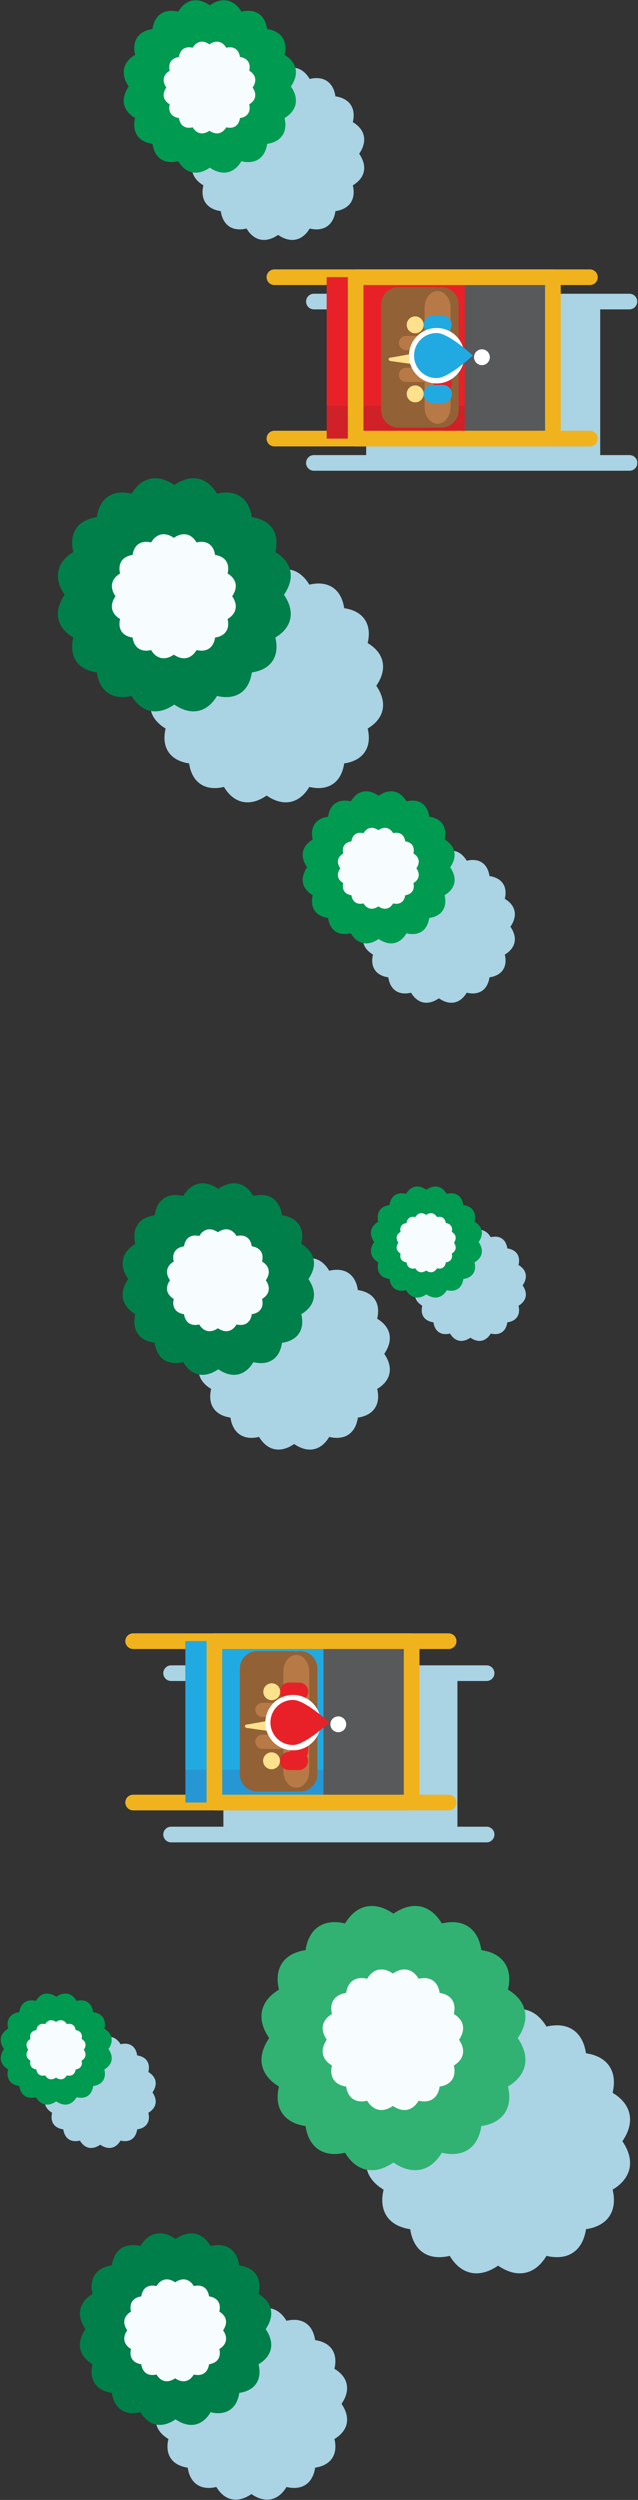 <svg xmlns="http://www.w3.org/2000/svg" xmlns:xlink="http://www.w3.org/1999/xlink" width="210" height="822" viewBox="0 0 210 822"><rect x="0" y="0" width="210" height="822" fill="#333333" stroke="none"/><defs><path id="a" d="M119.457 279.704h50.01v50.012h-50.01z"/></defs><clipPath id="b"><use xlink:href="#a" overflow="visible"/></clipPath><path clip-path="url(#b)" fill="#AAD3E4" d="M168.01 304.71c2.48 3.594 1.75 7.017-1.85 9.166.966 4.08-.94 6.883-5.047 7.486-.604 4.107-3.407 6.013-7.486 5.046-2.15 3.602-5.572 4.33-9.166 1.85-3.593 2.48-7.016 1.752-9.165-1.85-4.08.967-6.884-.938-7.486-5.046-4.108-.604-6.014-3.407-5.047-7.486-3.602-2.15-4.33-5.572-1.85-9.166-2.48-3.594-1.752-7.017 1.85-9.166-.967-4.08.938-6.883 5.046-7.486.602-4.107 3.406-6.013 7.485-5.046 2.15-3.602 5.572-4.33 9.166-1.85 3.595-2.48 7.018-1.752 9.167 1.85 4.08-.967 6.883.938 7.486 5.046 4.106.604 6.013 3.407 5.046 7.486 3.6 2.15 4.33 5.572 1.85 9.166"/><path fill="#019A51" d="M148.18 285.19c2.48 3.594 1.752 7.017-1.85 9.166.966 4.08-.94 6.883-5.047 7.485-.603 4.11-3.407 6.015-7.486 5.048-2.148 3.602-5.57 4.33-9.166 1.85-3.593 2.48-7.016 1.752-9.165-1.85-4.078.967-6.883-.938-7.485-5.047-4.107-.602-6.014-3.405-5.046-7.484-3.603-2.15-4.33-5.572-1.852-9.166-2.48-3.595-1.75-7.018 1.852-9.166-.968-4.08.938-6.883 5.046-7.486.603-4.108 3.407-6.013 7.485-5.046 2.15-3.602 5.572-4.33 9.166-1.85 3.596-2.48 7.02-1.752 9.167 1.85 4.08-.967 6.884.938 7.486 5.046 4.108.604 6.013 3.407 5.046 7.486 3.602 2.15 4.33 5.572 1.85 9.166"/><path fill="#F7FCFE" d="M137.058 285.5c1.32 1.91.933 3.733-.985 4.878.516 2.17-.498 3.66-2.685 3.982-.32 2.187-1.812 3.2-3.983 2.687-1.144 1.916-2.966 2.303-4.877.983-1.914 1.32-3.734.933-4.88-.983-2.17.514-3.66-.5-3.98-2.687-2.188-.32-3.2-1.812-2.688-3.982-1.916-1.145-2.304-2.967-.983-4.878-1.32-1.912-.933-3.734.983-4.88-.514-2.17.5-3.66 2.687-3.98.32-2.188 1.812-3.2 3.982-2.688 1.144-1.916 2.964-2.303 4.878-.983 1.91-1.32 3.733-.934 4.877.982 2.17-.514 3.662.5 3.983 2.687 2.187.32 3.2 1.81 2.685 3.98 1.917 1.146 2.304 2.968.985 4.88"/><defs><path id="c" d="M14.736 669.748h36.52v36.52h-36.52z"/></defs><clipPath id="d"><use xlink:href="#c" overflow="visible"/></clipPath><path clip-path="url(#d)" fill="#AAD3E4" d="M50.19 688.01c1.81 2.623 1.28 5.124-1.35 6.693.706 2.98-.687 5.026-3.687 5.466-.44 3-2.488 4.39-5.466 3.685-1.57 2.63-4.07 3.162-6.694 1.352-2.625 1.81-5.125 1.28-6.693-1.352-2.98.706-5.027-.686-5.468-3.686-3-.44-4.39-2.488-3.685-5.467-2.63-1.57-3.162-4.07-1.352-6.694-1.81-2.625-1.278-5.126 1.352-6.695-.706-2.98.685-5.026 3.685-5.466.44-3 2.488-4.393 5.468-3.687 1.568-2.63 4.068-3.162 6.693-1.352 2.624-1.81 5.124-1.277 6.694 1.353 2.978-.706 5.026.686 5.466 3.686 3 .438 4.393 2.486 3.686 5.465 2.63 1.57 3.16 4.07 1.35 6.694"/><path fill="#019A51" d="M35.71 673.754c1.81 2.624 1.278 5.125-1.35 6.694.705 2.98-.688 5.027-3.688 5.466-.44 3-2.487 4.393-5.466 3.687-1.57 2.63-4.07 3.162-6.693 1.352-2.625 1.81-5.125 1.28-6.694-1.35-2.98.705-5.028-.688-5.468-3.688-3-.438-4.392-2.487-3.686-5.466-2.63-1.57-3.162-4.07-1.352-6.694-1.81-2.624-1.278-5.125 1.352-6.693-.706-2.978.687-5.025 3.686-5.466.44-3 2.487-4.392 5.467-3.686 1.568-2.63 4.068-3.162 6.693-1.35 2.623-1.813 5.123-1.28 6.693 1.35 2.98-.706 5.026.686 5.466 3.686 3 .44 4.393 2.487 3.687 5.467 2.628 1.57 3.16 4.07 1.35 6.694"/><path fill="#F7FCFE" d="M27.588 673.98c.963 1.396.68 2.727-.72 3.562.377 1.585-.364 2.675-1.96 2.91-.234 1.595-1.324 2.336-2.91 1.96-.834 1.4-2.165 1.684-3.56.72-1.397.964-2.728.68-3.563-.72-1.585.376-2.676-.365-2.91-1.96-1.596-.235-2.336-1.325-1.96-2.91-1.4-.835-1.684-2.165-.72-3.562-.964-1.397-.68-2.728.72-3.562-.376-1.585.364-2.675 1.96-2.91.234-1.595 1.325-2.336 2.91-1.96.835-1.4 2.165-1.683 3.562-.72 1.396-.963 2.728-.68 3.562.72 1.584-.376 2.674.365 2.908 1.96 1.596.235 2.337 1.325 1.96 2.91 1.4.835 1.683 2.165.72 3.562"/><defs><path id="e" d="M136.576 404.385h36.52v36.52h-36.52z"/></defs><clipPath id="f"><use xlink:href="#e" overflow="visible"/></clipPath><path clip-path="url(#f)" fill="#AAD3E4" d="M172.03 422.646c1.81 2.624 1.278 5.125-1.35 6.694.705 2.98-.687 5.027-3.687 5.466-.44 3-2.488 4.393-5.467 3.687-1.57 2.63-4.07 3.162-6.693 1.35-2.625 1.813-5.125 1.28-6.694-1.35-2.98.706-5.027-.687-5.468-3.687-3-.438-4.39-2.487-3.685-5.466-2.63-1.57-3.162-4.07-1.353-6.694-1.81-2.624-1.278-5.125 1.353-6.693-.706-2.98.686-5.026 3.685-5.466.44-3 2.488-4.393 5.467-3.687 1.568-2.63 4.068-3.162 6.693-1.35 2.624-1.813 5.124-1.28 6.693 1.35 2.98-.706 5.026.687 5.467 3.687 3 .44 4.392 2.486 3.686 5.466 2.63 1.568 3.16 4.068 1.35 6.693"/><path fill="#019A51" d="M157.55 408.39c1.81 2.625 1.278 5.126-1.35 6.695.704 2.98-.688 5.027-3.688 5.466-.44 3-2.488 4.394-5.466 3.688-1.57 2.63-4.07 3.162-6.694 1.35-2.625 1.813-5.125 1.28-6.694-1.35-2.98.706-5.026-.687-5.467-3.687-2.998-.437-4.39-2.485-3.684-5.465-2.63-1.57-3.162-4.07-1.353-6.694-1.81-2.622-1.277-5.124 1.353-6.692-.706-2.98.686-5.027 3.685-5.466.44-3 2.49-4.393 5.468-3.687 1.57-2.63 4.07-3.162 6.694-1.35 2.624-1.813 5.124-1.28 6.694 1.35 2.978-.706 5.025.687 5.466 3.687 3 .438 4.392 2.486 3.687 5.466 2.628 1.568 3.16 4.07 1.35 6.693"/><path fill="#F7FCFE" d="M149.428 408.617c.963 1.396.68 2.727-.72 3.562.376 1.584-.364 2.675-1.96 2.908-.234 1.596-1.324 2.337-2.91 1.96-.835 1.4-2.166 1.685-3.562.72-1.397.965-2.728.682-3.562-.72-1.586.377-2.676-.364-2.91-1.96-1.597-.233-2.336-1.324-1.96-2.91-1.4-.834-1.684-2.165-.72-3.56-.964-1.398-.68-2.73.72-3.563-.376-1.585.363-2.675 1.96-2.908.234-1.597 1.324-2.338 2.91-1.96.834-1.4 2.164-1.685 3.562-.72 1.396-.965 2.727-.682 3.562.72 1.586-.378 2.676.363 2.91 1.96 1.596.233 2.336 1.323 1.96 2.908 1.4.835 1.683 2.165.72 3.562"/><defs><path id="g" d="M63.196 22.213h56.68v56.68h-56.68z"/></defs><clipPath id="h"><use xlink:href="#g" overflow="visible"/></clipPath><path clip-path="url(#h)" fill="#AAD3E4" d="M118.228 50.553c2.81 4.073 1.983 7.953-2.097 10.39 1.097 4.622-1.063 7.8-5.72 8.483-.683 4.656-3.86 6.816-8.483 5.72-2.437 4.08-6.316 4.907-10.39 2.097-4.072 2.81-7.953 1.984-10.39-2.097-4.622 1.096-7.8-1.063-8.483-5.72-4.655-.683-6.815-3.86-5.72-8.484-4.08-2.436-4.907-6.316-2.097-10.39-2.81-4.072-1.984-7.952 2.097-10.388-1.096-4.623 1.064-7.8 5.72-8.484.684-4.656 3.86-6.816 8.484-5.72 2.436-4.08 6.316-4.907 10.39-2.097 4.072-2.81 7.952-1.984 10.39 2.097 4.622-1.096 7.8 1.064 8.482 5.72 4.656.683 6.816 3.86 5.72 8.484 4.08 2.436 4.907 6.315 2.098 10.39"/><path fill="#019A51" d="M95.753 28.43c2.81 4.073 1.983 7.953-2.097 10.39 1.096 4.622-1.064 7.8-5.72 8.483-.684 4.656-3.86 6.816-8.484 5.72-2.437 4.08-6.316 4.907-10.39 2.097-4.072 2.81-7.953 1.984-10.39-2.097-4.622 1.096-7.8-1.064-8.483-5.72-4.656-.683-6.816-3.86-5.72-8.484-4.082-2.437-4.908-6.317-2.098-10.39-2.81-4.073-1.984-7.953 2.097-10.39-1.097-4.622 1.063-7.8 5.72-8.483.683-4.656 3.86-6.816 8.483-5.72C61.11-.243 64.99-1.07 69.063 1.74c4.072-2.81 7.952-1.984 10.39 2.097 4.622-1.096 7.8 1.064 8.482 5.72 4.656.683 6.816 3.86 5.72 8.484 4.08 2.437 4.907 6.316 2.098 10.39"/><path fill="#F7FCFE" d="M83.146 28.78c1.495 2.167 1.057 4.232-1.115 5.528.584 2.46-.565 4.152-3.043 4.515-.363 2.477-2.055 3.627-4.515 3.044-1.296 2.172-3.36 2.61-5.528 1.116-2.167 1.495-4.232 1.056-5.528-1.116-2.46.583-4.15-.567-4.516-3.044-2.477-.363-3.627-2.055-3.043-4.515-2.172-1.296-2.61-3.36-1.116-5.528-1.494-2.167-1.055-4.232 1.117-5.528-.584-2.46.566-4.152 3.043-4.515.364-2.477 2.056-3.627 4.516-3.044 1.296-2.172 3.36-2.61 5.528-1.116 2.168-1.495 4.232-1.056 5.528 1.116 2.46-.583 4.15.567 4.515 3.044 2.478.363 3.627 2.055 3.044 4.515 2.173 1.296 2.612 3.36 1.116 5.528"/><defs><path id="i" d="M51.267 758.932h62.98v62.98h-62.98z"/></defs><clipPath id="j"><use xlink:href="#i" overflow="visible"/></clipPath><path clip-path="url(#j)" fill="#AAD3E4" d="M112.414 790.422c3.12 4.525 2.203 8.837-2.33 11.543 1.217 5.137-1.184 8.668-6.356 9.427-.758 5.173-4.29 7.573-9.426 6.354-2.707 4.535-7.02 5.452-11.544 2.33-4.525 3.122-8.836 2.205-11.543-2.33-5.137 1.22-8.668-1.182-9.426-6.354-5.175-.76-7.574-4.29-6.357-9.427-4.535-2.706-5.452-7.018-2.33-11.543-3.122-4.526-2.205-8.838 2.33-11.543-1.217-5.14 1.183-8.67 6.356-9.43.757-5.172 4.288-7.57 9.425-6.353 2.707-4.535 7.018-5.452 11.543-2.33 4.525-3.122 8.837-2.205 11.544 2.33 5.136-1.218 8.668 1.182 9.426 6.354 5.173.76 7.573 4.29 6.356 9.43 4.533 2.704 5.45 7.016 2.33 11.542"/><path fill="#007F4A" d="M87.442 765.84c3.122 4.526 2.204 8.837-2.33 11.543 1.217 5.138-1.184 8.668-6.356 9.428-.758 5.174-4.29 7.573-9.426 6.355-2.706 4.535-7.018 5.452-11.544 2.33-4.525 3.122-8.836 2.205-11.543-2.33-5.136 1.218-8.668-1.182-9.426-6.354-5.174-.76-7.573-4.29-6.355-9.427-4.536-2.706-5.453-7.017-2.33-11.543-3.123-4.525-2.206-8.837 2.33-11.543-1.218-5.137 1.182-8.668 6.355-9.427.758-5.173 4.29-7.573 9.426-6.354 2.707-4.535 7.018-5.452 11.543-2.33 4.526-3.122 8.838-2.205 11.544 2.33 5.136-1.22 8.668 1.182 9.426 6.354 5.173.76 7.573 4.29 6.356 9.427 4.534 2.706 5.452 7.017 2.33 11.543"/><path fill="#F7FCFE" d="M73.436 766.23c1.66 2.407 1.173 4.7-1.24 6.143.648 2.732-.63 4.61-3.382 5.016-.404 2.75-2.283 4.03-5.016 3.38-1.44 2.414-3.735 2.902-6.144 1.24-2.408 1.662-4.702 1.174-6.142-1.24-2.734.65-4.613-.63-5.018-3.38-2.752-.405-4.028-2.284-3.382-5.017-2.413-1.44-2.9-3.735-1.24-6.144-1.66-2.408-1.173-4.703 1.24-6.144-.646-2.733.63-4.612 3.382-5.016.404-2.753 2.283-4.03 5.018-3.383 1.44-2.413 3.733-2.9 6.142-1.24 2.408-1.66 4.703-1.173 6.144 1.24 2.732-.647 4.61.63 5.016 3.383 2.753.403 4.03 2.282 3.382 5.016 2.412 1.44 2.9 3.736 1.24 6.143"/><defs><path id="k" d="M65.336 413.66h62.98v62.98h-62.98z"/></defs><clipPath id="l"><use xlink:href="#k" overflow="visible"/></clipPath><path clip-path="url(#l)" fill="#AAD3E4" d="M126.48 445.15c3.123 4.526 2.205 8.838-2.33 11.543 1.218 5.138-1.182 8.668-6.354 9.428-.76 5.174-4.29 7.573-9.427 6.355-2.708 4.535-7.02 5.452-11.545 2.33-4.524 3.122-8.836 2.205-11.543-2.33-5.136 1.218-8.668-1.182-9.426-6.354-5.173-.76-7.573-4.29-6.356-9.427-4.534-2.705-5.45-7.017-2.33-11.543-3.12-4.525-2.204-8.837 2.33-11.543-1.217-5.137 1.184-8.668 6.356-9.427.758-5.173 4.29-7.573 9.426-6.354 2.707-4.535 7.02-5.452 11.543-2.33 4.526-3.122 8.837-2.205 11.544 2.33 5.136-1.22 8.667 1.182 9.426 6.354 5.173.76 7.572 4.29 6.355 9.427 4.536 2.706 5.454 7.018 2.33 11.543"/><path fill="#007F4A" d="M101.51 420.57c3.122 4.525 2.204 8.836-2.33 11.542 1.217 5.137-1.183 8.668-6.355 9.427-.76 5.172-4.29 7.572-9.427 6.354-2.707 4.535-7.018 5.452-11.544 2.33-4.524 3.122-8.836 2.205-11.543-2.33-5.135 1.218-8.667-1.183-9.425-6.355-5.173-.76-7.573-4.29-6.355-9.428-4.535-2.706-5.452-7.017-2.33-11.543-3.122-4.527-2.205-8.838 2.33-11.544-1.218-5.137 1.183-8.668 6.355-9.427.758-5.175 4.29-7.574 9.426-6.356 2.708-4.535 7.02-5.452 11.544-2.33 4.526-3.122 8.837-2.205 11.544 2.33 5.137-1.218 8.668 1.182 9.427 6.355 5.173.758 7.572 4.29 6.355 9.426 4.534 2.706 5.452 7.017 2.33 11.543"/><path fill="#F7FCFE" d="M87.503 420.96c1.66 2.407 1.173 4.7-1.24 6.142.648 2.733-.628 4.612-3.382 5.017-.402 2.75-2.28 4.03-5.015 3.38-1.44 2.414-3.735 2.902-6.143 1.24-2.408 1.662-4.702 1.174-6.143-1.24-2.735.65-4.614-.63-5.017-3.38-2.753-.405-4.03-2.284-3.382-5.018-2.413-1.44-2.9-3.734-1.24-6.143-1.66-2.41-1.173-4.704 1.24-6.144-.647-2.733.63-4.612 3.383-5.017.402-2.753 2.28-4.03 5.016-3.383 1.44-2.413 3.733-2.9 6.142-1.24 2.407-1.66 4.703-1.173 6.143 1.24 2.733-.647 4.612.63 5.016 3.382 2.755.403 4.03 2.282 3.384 5.016 2.412 1.44 2.9 3.735 1.24 6.143"/><defs><path id="m" d="M49.446 187.173h76.65v76.646h-76.65z"/></defs><clipPath id="n"><use xlink:href="#m" overflow="visible"/></clipPath><path clip-path="url(#n)" fill="#AAD3E4" d="M123.86 225.495c3.8 5.508 2.684 10.755-2.836 14.05 1.482 6.25-1.438 10.548-7.734 11.472-.923 6.296-5.222 9.217-11.473 7.734-3.294 5.52-8.54 6.636-14.05 2.837-5.507 3.8-10.754 2.684-14.048-2.836-6.252 1.483-10.55-1.437-11.473-7.733-6.296-.924-9.217-5.222-7.735-11.473-5.52-3.294-6.636-8.54-2.836-14.05-3.8-5.507-2.683-10.754 2.836-14.048-1.48-6.25 1.44-10.55 7.735-11.472.923-6.296 5.22-9.217 11.472-7.735 3.293-5.52 8.54-6.636 14.048-2.837 5.508-3.8 10.755-2.683 14.05 2.836 6.25-1.483 10.55 1.438 11.472 7.734 6.296.923 9.217 5.22 7.734 11.472 5.52 3.294 6.636 8.54 2.837 14.05"/><path fill="#007F4A" d="M93.47 195.578c3.798 5.508 2.683 10.755-2.837 14.05 1.482 6.25-1.438 10.548-7.734 11.47-.925 6.297-5.223 9.218-11.474 7.735-3.294 5.52-8.54 6.636-14.05 2.836-5.507 3.8-10.754 2.683-14.048-2.837-6.25 1.482-10.55-1.438-11.472-7.734-6.296-.924-9.218-5.222-7.735-11.473-5.52-3.294-6.635-8.54-2.835-14.05-3.8-5.507-2.684-10.754 2.836-14.048-1.48-6.252 1.44-10.55 7.736-11.473.923-6.296 5.22-9.217 11.472-7.735 3.294-5.52 8.54-6.635 14.05-2.836 5.507-3.8 10.754-2.683 14.048 2.836 6.25-1.482 10.55 1.44 11.473 7.735 6.295.923 9.216 5.22 7.733 11.472 5.52 3.293 6.635 8.54 2.836 14.048"/><path fill="#F7FCFE" d="M76.423 196.053c2.02 2.93 1.428 5.723-1.51 7.476.788 3.325-.766 5.612-4.115 6.104-.49 3.35-2.78 4.904-6.105 4.116-1.753 2.937-4.545 3.53-7.476 1.51-2.932 2.02-5.724 1.427-7.477-1.51-3.326.788-5.613-.766-6.104-4.116-3.35-.492-4.904-2.78-4.116-6.105-2.938-1.754-3.53-4.546-1.51-7.477-2.02-2.93-1.428-5.723 1.51-7.476-.788-3.326.766-5.613 4.116-6.105.49-3.35 2.778-4.904 6.104-4.116 1.753-2.937 4.545-3.53 7.477-1.51 2.93-2.02 5.723-1.427 7.476 1.51 3.326-.788 5.614.766 6.105 4.116 3.35.492 4.903 2.78 4.115 6.105 2.938 1.753 3.53 4.545 1.51 7.476"/><defs><path id="o" d="M120.517 660.615h86.87v86.878h-86.87z"/></defs><clipPath id="p"><use xlink:href="#o" overflow="visible"/></clipPath><path clip-path="url(#p)" fill="#AAD3E4" d="M204.858 704.055c4.306 6.242 3.04 12.19-3.215 15.923 1.68 7.085-1.63 11.957-8.767 13.003-1.047 7.137-5.917 10.447-13.002 8.768-3.734 6.255-9.682 7.52-15.924 3.214-6.242 4.307-12.19 3.04-15.923-3.214-7.086 1.68-11.957-1.63-13.003-8.767-7.136-1.045-10.447-5.917-8.767-13.002-6.256-3.733-7.52-9.68-3.215-15.923-4.307-6.243-3.04-12.19 3.215-15.924-1.68-7.084 1.63-11.955 8.767-13.002 1.046-7.136 5.917-10.445 13.003-8.767 3.733-6.254 9.68-7.52 15.923-3.213 6.242-4.308 12.19-3.04 15.924 3.214 7.085-1.678 11.955 1.632 13.002 8.768 7.136 1.047 10.446 5.918 8.767 13.003 6.256 3.734 7.52 9.682 3.215 15.925"/><path fill="#31B272" d="M170.412 670.146c4.306 6.243 3.04 12.19-3.215 15.923 1.68 7.084-1.63 11.956-8.768 13.002-1.047 7.136-5.917 10.446-13.003 8.767-3.733 6.255-9.68 7.52-15.923 3.214-6.243 4.306-12.19 3.04-15.924-3.215-7.085 1.68-11.956-1.632-13.002-8.768-7.136-1.046-10.447-5.918-8.767-13.003-6.255-3.734-7.52-9.68-3.214-15.924-4.307-6.243-3.04-12.19 3.215-15.923-1.68-7.085 1.632-11.957 8.768-13.003 1.046-7.137 5.917-10.446 13.002-8.768 3.734-6.255 9.68-7.52 15.924-3.214 6.242-4.307 12.19-3.04 15.923 3.214 7.086-1.68 11.956 1.63 13.002 8.768 7.136 1.046 10.446 5.918 8.767 13.003 6.256 3.733 7.52 9.68 3.215 15.923"/><path fill="#F7FCFE" d="M151.09 670.684c2.293 3.322 1.62 6.487-1.71 8.473.895 3.77-.866 6.363-4.665 6.92-.556 3.798-3.148 5.56-6.92 4.666-1.986 3.328-5.15 4.002-8.472 1.71-3.322 2.292-6.487 1.618-8.474-1.71-3.772.894-6.363-.868-6.92-4.665-3.798-.558-5.56-3.15-4.665-6.92-3.33-1.986-4.002-5.15-1.712-8.474-2.29-3.322-1.617-6.487 1.712-8.473-.895-3.77.867-6.362 4.664-6.92.557-3.796 3.148-5.558 6.92-4.664 1.985-3.328 5.15-4.002 8.473-1.71 3.322-2.292 6.485-1.618 8.473 1.71 3.77-.894 6.363.868 6.92 4.665 3.798.558 5.56 3.15 4.664 6.92 3.33 1.986 4.003 5.15 1.71 8.474"/><defs><path id="q" d="M100.746 96.583h109v58.2h-109z"/></defs><clipPath id="r"><use xlink:href="#q" overflow="visible"/></clipPath><path clip-path="url(#r)" fill="#AAD3E4" d="M120.53 149.636h-17.21a2.575 2.575 0 1 0 0 5.151h103.85a2.575 2.575 0 1 0 0-5.149h-9.61V101.73h9.61a2.575 2.575 0 0 0 0-5.151H103.322a2.575 2.575 0 1 0 0 5.15h17.207v47.907z"/><defs><path id="s" d="M53.746 547.58h109v58.206h-109z"/></defs><clipPath id="t"><use xlink:href="#s" overflow="visible"/></clipPath><path clip-path="url(#t)" fill="#AAD3E4" d="M73.53 600.636H56.32a2.575 2.575 0 1 0 0 5.15h103.85a2.574 2.574 0 1 0 0-5.148h-9.61V552.73h9.61a2.575 2.575 0 0 0 0-5.15H56.322a2.575 2.575 0 1 0 0 5.15H73.53v47.906z"/><path stroke="#F0B31D" stroke-width="5.151" stroke-linecap="round" stroke-linejoin="round" stroke-miterlimit="10" fill="none" d="M90.32 144.21h103.852M90.32 91.154h103.852"/><path fill="#CF2127" d="M107.53 91.154h74.457v53.057H107.53z"/><path fill="#E82128" d="M107.53 91.124h74.457v42.293H107.53z"/><path fill="#58595B" d="M152.965 91.154h29.417v53.057h-29.417z"/><path stroke="#F0B31D" stroke-width="5.151" stroke-linecap="round" stroke-linejoin="round" stroke-miterlimit="10" fill="none" d="M117.068 91.154h64.92v53.057h-64.92z"/><path fill="#936136" d="M145.25 94.41a5.725 5.725 0 0 1 5.723 5.725v34.746a5.722 5.722 0 0 1-5.723 5.723 5.723 5.723 0 0 1-5.724-5.722v-34.745a5.725 5.725 0 0 1 5.724-5.724"/><path fill="#936136" d="M144.268 140.603H131.16a5.722 5.722 0 0 1-5.723-5.722v-34.745a5.724 5.724 0 0 1 5.723-5.724h12.474"/><path fill="#B77945" d="M144.025 95.673c2.356 0 4.268 2.445 4.268 5.463v32.742c0 3.018-1.91 5.464-4.268 5.464s-4.267-2.446-4.267-5.464v-32.742c0-3.018 1.91-5.463 4.267-5.463"/><path stroke="#F0B31D" stroke-width="5.151" stroke-linecap="round" stroke-linejoin="round" stroke-miterlimit="10" fill="none" d="M43.824 592.688h103.85m-103.85-53.056h103.85"/><path fill="#2697D4" d="M61.03 539.632h74.46v53.057H61.03z"/><path fill="#21AAE2" d="M61.03 539.602h74.46v42.293H61.03z"/><path fill="#58595B" d="M106.467 539.632h29.417v53.057h-29.417z"/><path stroke="#F0B31D" stroke-width="5.151" stroke-linecap="round" stroke-linejoin="round" stroke-miterlimit="10" fill="none" d="M70.57 539.632h64.92v53.057H70.57z"/><path fill="#936136" d="M98.752 542.89c3.16 0 5.723 2.56 5.723 5.723v34.746a5.722 5.722 0 1 1-11.446-.001v-34.747a5.721 5.721 0 0 1 5.722-5.724"/><path fill="#936136" d="M97.77 589.08H84.662a5.723 5.723 0 0 1-5.724-5.722v-34.746a5.725 5.725 0 0 1 5.724-5.724h12.473"/><path fill="#B77945" d="M97.528 544.15c2.355 0 4.267 2.445 4.267 5.464v32.74c0 3.02-1.91 5.466-4.267 5.466s-4.268-2.446-4.268-5.465v-32.74c0-3.02 1.91-5.465 4.268-5.465"/><path fill="#E82128" d="M98.458 557.33a2.984 2.984 0 0 1 2.986 2.986v15.345a2.986 2.986 0 0 1-2.986 2.987 2.986 2.986 0 0 1-2.984-2.986v-15.344a2.985 2.985 0 0 1 2.984-2.986"/><path fill="#E82128" d="M92.16 579.02a2.984 2.984 0 0 1 2.984-2.985h3.33a2.985 2.985 0 0 1-.001 5.968h-3.33a2.984 2.984 0 0 1-2.983-2.985m0-22.785a2.985 2.985 0 0 1 2.984-2.984h3.33a2.984 2.984 0 1 1-.001 5.969h-3.33a2.985 2.985 0 0 1-2.983-2.987"/><path fill="#B77945" d="M84.03 572.718a2.338 2.338 0 0 1 2.338-2.337h6.896a2.339 2.339 0 0 1 0 4.678h-6.896a2.34 2.34 0 0 1-2.338-2.34m0-10.482a2.339 2.339 0 0 1 2.338-2.338h6.896a2.338 2.338 0 0 1 0 4.675h-6.896a2.339 2.339 0 0 1-2.338-2.338"/><path fill="#FEE18C" d="M89.38 576.187a2.779 2.779 0 0 1 2.78 2.78 2.779 2.779 0 1 1-5.558 0 2.777 2.777 0 0 1 2.778-2.78m0-22.704a2.78 2.78 0 1 1 .002 5.558 2.78 2.78 0 0 1-.002-5.558m.003 12.137l-8.03 1.42c-.772-.108-1.115.98 0 1.14l8.506 1.195-.477-3.754z"/><path fill="#fff" d="M96.452 557.3c5.034 0 9.113 4.08 9.113 9.112s-4.08 9.114-9.113 9.114c-5.032 0-9.112-4.08-9.112-9.114s4.08-9.113 9.112-9.113"/><path fill="#E82128" d="M96.423 558.955c4.093 0 11.91 7.412 11.91 7.412s-7.817 7.41-11.91 7.41c-4.095 0-7.41-3.317-7.41-7.41s3.315-7.412 7.41-7.412"/><path fill="#fff" d="M113.952 566.912a2.603 2.603 0 1 1-5.205 0 2.603 2.603 0 0 1 5.205 0"/><path fill="#E82128" d="M145.736 107.876a2.984 2.984 0 0 1 2.986 2.986v15.345a2.987 2.987 0 0 1-2.986 2.986 2.986 2.986 0 0 1-2.984-2.986v-15.345a2.985 2.985 0 0 1 2.984-2.986"/><path fill="#21AAE2" d="M139.44 129.564a2.983 2.983 0 0 1 2.982-2.985h3.33a2.984 2.984 0 1 1-.001 5.969h-3.328a2.985 2.985 0 0 1-2.983-2.986m0-22.782a2.983 2.983 0 0 1 2.982-2.986h3.33a2.986 2.986 0 0 1-.001 5.97h-3.328a2.985 2.985 0 0 1-2.983-2.986"/><path fill="#B77945" d="M131.31 123.263a2.337 2.337 0 0 1 2.337-2.337h6.896a2.338 2.338 0 0 1 .001 4.677h-6.896a2.339 2.339 0 0 1-2.338-2.34m0-10.48a2.338 2.338 0 0 1 2.337-2.338h6.896a2.339 2.339 0 0 1 .001 4.676h-6.896a2.337 2.337 0 0 1-2.338-2.337"/><path fill="#FEE18C" d="M136.658 126.732a2.779 2.779 0 0 1 2.78 2.78 2.779 2.779 0 1 1-5.558 0 2.778 2.778 0 0 1 2.778-2.78m0-22.702a2.78 2.78 0 1 1 0 5.56 2.78 2.78 0 0 1 0-5.56m.002 12.137l-8.03 1.418c-.77-.108-1.114.982.002 1.14l8.505 1.195-.476-3.753z"/><path fill="#fff" d="M143.73 107.844a9.112 9.112 0 0 1 9.113 9.113c0 5.034-4.08 9.115-9.112 9.115s-9.112-4.08-9.112-9.115a9.113 9.113 0 0 1 9.113-9.113"/><path fill="#21AAE2" d="M143.7 109.5c4.094 0 11.912 7.412 11.912 7.412s-7.818 7.41-11.91 7.41a7.411 7.411 0 1 1-.002-14.822"/><path fill="#fff" d="M161.23 117.458a2.602 2.602 0 1 1-5.205 0 2.602 2.602 0 0 1 5.205.001"/></svg>